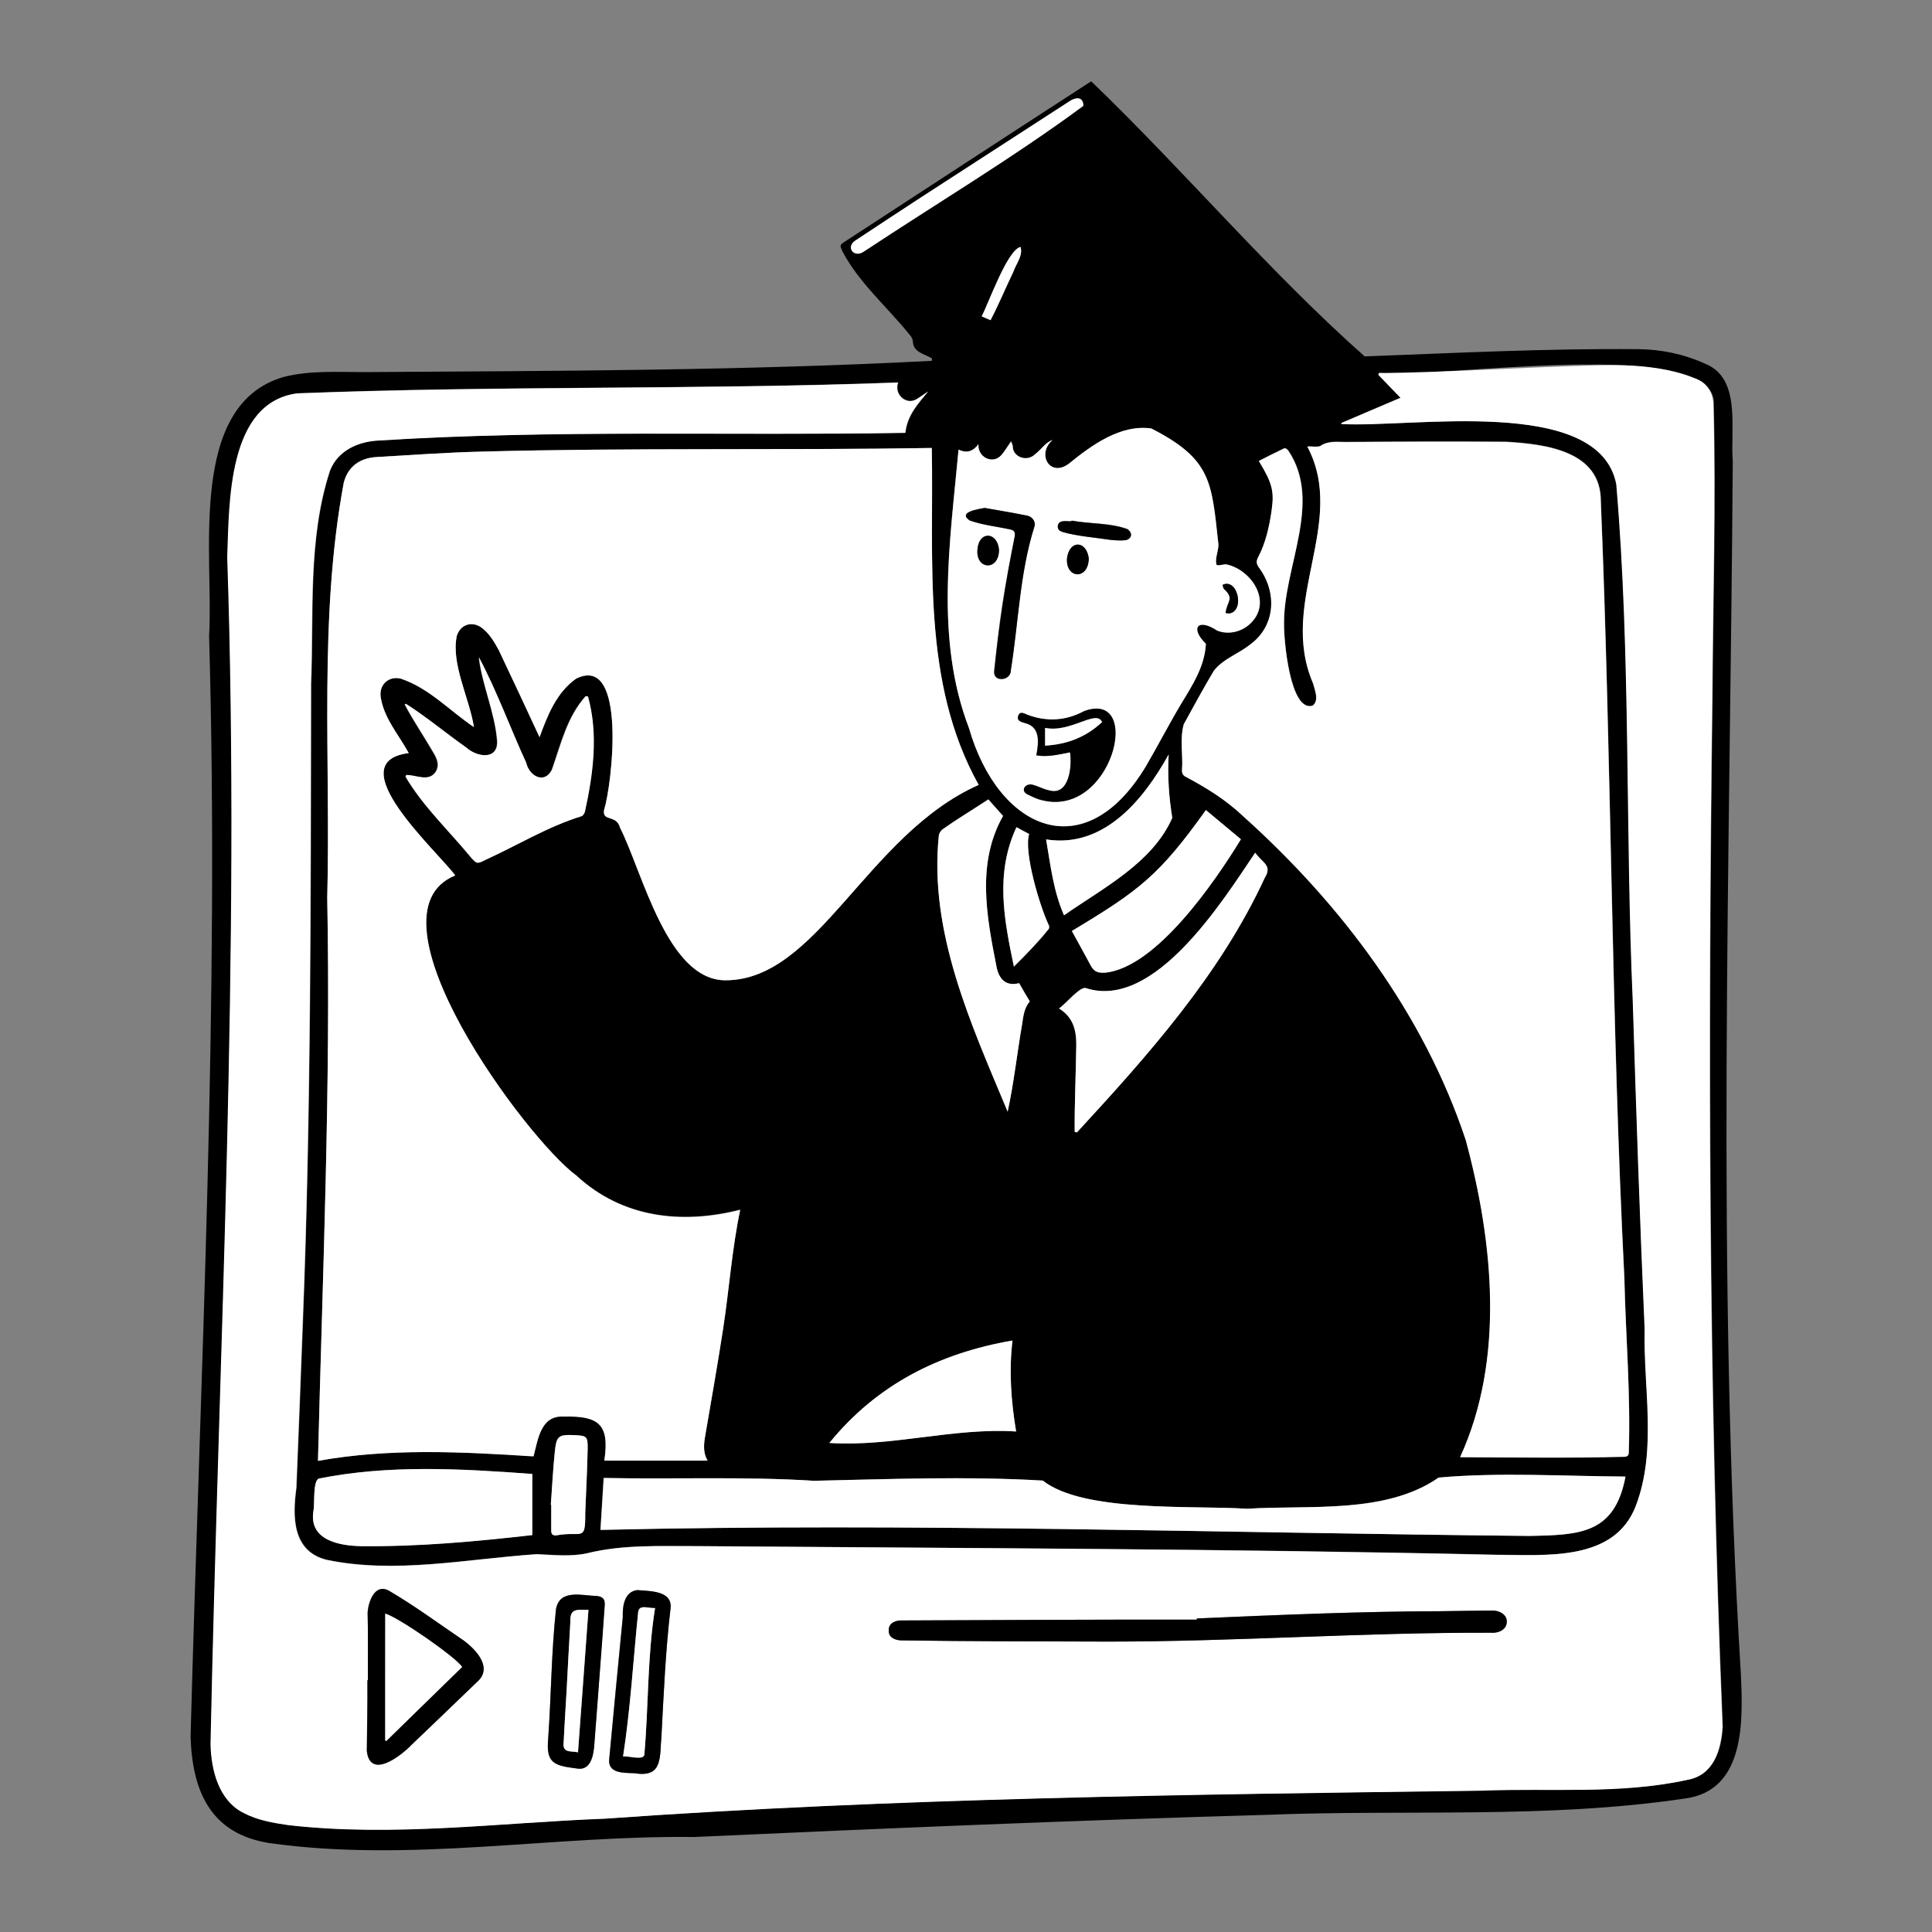 <svg width="960" height="960" viewBox="0 0 960 960" fill="none" xmlns="http://www.w3.org/2000/svg">
<rect x="0" y="0" width="960" height="960" fill="#808080" stroke="none"/>
<path d="M94.7 862.798C99.6 680.498 109.1 498.298 103.9 315.898C106.3 276.898 92.7 201.198 141 187.298C154 183.998 167.5 184.898 180.8 184.898C274.8 184.298 369.4 184.198 463 179.298C463 178.898 463.1 178.498 463.1 178.098C459.3 175.798 453.8 175.098 453.6 169.698C453.5 168.598 453 167.398 452.2 166.598C441.1 152.698 427.1 140.898 418.7 125.098C417.2 121.698 417.1 121.798 420.2 119.798C460.9 93.298 501.4 66.798 542.2 40.398C588.3 84.698 630.7 135.098 678.1 177.098C723.3 175.398 768.6 173.098 813.9 173.498C825.4 173.598 836.6 175.898 847.2 180.698C865.4 187.898 859.7 213.198 861 228.998C859.7 429.698 852.8 630.898 865 831.398C866.1 854.898 867.4 889.798 837.1 893.698C768.4 903.898 698.3 898.998 628.9 901.798C534.2 904.498 439.5 908.498 344.9 912.798C274.6 911.898 203.8 925.698 133.8 915.798C104.6 911.198 95.5 889.998 94.7 862.798ZM666.5 210.198C666.5 210.298 666.6 210.498 666.6 210.598C701.3 212.698 794.6 196.198 803.3 240.498C810.6 325.798 807.7 411.998 811.5 497.598C813.1 551.898 814.9 606.198 817.4 660.498C816.7 689.598 823.5 720.098 813.1 747.898C802.6 776.198 768.2 772.498 743.5 772.498C611.2 769.498 478.8 769.298 346.5 768.198C328.2 768.198 309.7 767.298 291.6 771.798C283.7 773.498 275 772.498 266.9 772.198C232.4 774.498 196.6 782.098 162.4 774.998C145.4 770.698 145.3 753.598 147.4 739.198C148.5 711.698 149.6 684.198 150.6 656.798C154.7 551.198 154.5 445.498 154.7 339.798C156.1 304.598 153 267.698 164.1 233.798C168.1 223.698 178.3 219.198 188.6 218.798C275.6 213.298 362.9 216.598 450 214.998C451 206.198 456.4 200.498 461.3 194.498C459.4 195.598 457.7 196.998 455.9 198.098C450.5 201.598 444.2 195.898 446.4 189.998C346.9 193.698 247.2 191.498 147.8 195.398C113.1 199.898 114.2 249.998 113.1 276.798C119.7 473.498 108.9 669.998 104.8 866.598C105.1 879.498 108.8 894.598 121.3 900.798C128.3 904.398 135.8 905.698 143.4 906.798C195.7 912.798 248.4 905.598 300.8 903.598C445.6 893.298 590.8 891.598 736 889.698C770.2 888.298 805 891.698 838.7 884.298C851.6 881.898 855.4 869.598 856.1 857.998C849.1 687.998 848.8 517.498 851 347.098C851.3 298.498 852.8 249.898 851.6 201.298C854.5 165.798 711.9 188.698 685.3 185.198C685.2 185.498 685.2 185.798 685.1 186.098C688.6 189.698 692.1 193.298 696.1 197.498C685.6 201.998 676.1 206.098 666.5 210.198ZM158 725.898C193.5 719.498 229.4 721.398 265.1 723.498C267.4 714.898 268.7 703.198 279.9 703.698C297.5 703.398 303 707.398 300.3 725.598C317.6 725.598 334.5 725.598 351.6 725.598C349.2 721.598 349.7 717.298 350.5 712.798C353.5 695.298 356.6 677.798 359.3 660.198C362.4 640.498 363.7 620.498 367.8 600.998C338.7 608.398 309.2 605.098 286.4 583.998C261.6 565.998 178.8 454.298 226.2 434.998C217.6 423.198 167.8 378.798 203.1 374.198C198 364.998 190.5 356.498 189.1 345.898C188.5 339.998 193.3 335.798 199.1 337.198C213.2 341.898 223.2 352.998 235.5 361.298C233.3 346.998 224 329.798 227 315.898C228.8 310.498 234.2 308.498 238.9 311.598C243 314.398 245.7 318.898 247.9 323.198C254.7 337.598 261.4 351.798 268.1 366.298C272.1 355.398 276.5 344.098 286.3 337.198C311.9 324.898 304 390.098 300.2 402.298C299 408.598 306.2 404.398 308.1 411.298C319.2 433.098 331.4 486.998 360.5 487.098C406.3 487.098 430.7 414.698 486.3 389.998C457.7 338.798 464.1 278.798 463 222.598C388.4 223.898 313.9 222.398 239.3 224.398C221.9 224.898 204.5 226.098 187.1 227.098C178.8 227.598 172.8 231.798 170.8 239.898C158.3 307.598 164.4 377.598 162.6 446.098C164.4 539.398 160.3 632.598 158 725.898ZM649.6 221.898C669.7 259.598 635.1 298.998 652.5 339.298C653.4 342.698 655.7 347.998 652.3 350.498C641.1 354.098 637.8 317.098 638.1 309.498C637.9 281.498 657.3 249.498 640.3 223.898C639.9 223.298 638.7 222.398 638.3 222.598C634 224.598 629.8 226.698 625.6 228.898C632.4 240.098 633.3 243.998 631.9 253.798C630.7 261.798 629 269.598 625.2 276.798C624.2 278.698 624.4 280.198 625.7 281.898C634.7 294.198 634 310.798 621.3 320.098C615.6 324.698 607.7 327.298 603.2 333.198C598 341.898 593.2 350.798 588.3 359.698C586.2 366.898 588 374.998 587.4 382.598C587.4 384.298 587.9 385.098 589.4 385.898C599.6 391.298 609.4 397.398 617.8 405.398C666.6 449.098 707.6 503.698 728.4 566.298C742.1 616.998 747.9 675.298 725.6 723.898C752.8 723.998 780.1 724.398 807.3 723.698C808.8 723.698 809.4 723.098 809.4 721.498C810.3 692.698 807.8 663.798 807.2 634.898C800.7 506.298 800.8 377.498 795.5 248.898C795.6 223.898 768 220.598 748.4 219.398C721.8 219.198 695.3 219.298 668.7 219.498C664.5 219.498 660 218.798 656.1 221.498C654.1 222.398 651.6 221.698 649.6 221.898ZM476.3 223.398C472 269.398 464.5 317.498 481.5 361.898C496 412.198 538.8 431.698 569.4 380.798C575.4 370.598 580.8 359.998 586.9 349.798C592.6 340.398 598.5 331.298 599.2 319.998C591 311.898 595.3 306.998 604.8 313.398C610.5 315.698 617.6 313.998 621.9 309.298C632 298.698 621.9 283.398 609.7 280.598C608.2 280.198 605.9 281.398 604.5 280.798C603.4 277.298 606 273.098 605.3 269.498C602.1 238.998 601.7 228.198 572.1 212.998C556.8 210.798 542.4 221.298 531.1 230.498C521.7 237.598 514.9 225.598 523 218.698C519.5 219.898 517.3 223.598 514.3 225.798C510.5 229.798 503.1 227.398 503.2 221.598C503.2 220.998 502.8 220.498 502.4 219.398C500.4 222.098 499.5 223.898 497.5 226.298C493.1 231.098 485.6 227.098 486.2 220.798C483.5 224.298 480.4 225.398 476.3 223.398ZM807.7 733.698C777 733.598 745.1 731.498 714.8 734.198C688.4 752.498 650.4 747.698 619.6 749.698C592.6 747.898 538.4 751.698 518.1 735.698C480.6 733.398 442 734.898 404.4 735.798C369.7 733.598 334.7 735.098 299.9 734.398C299.4 743.198 298.8 751.598 298.3 760.198C452.2 756.598 606.2 761.698 760.1 763.198C784.7 762.598 802.4 762.298 807.7 733.698ZM201.9 385.098C201.7 385.398 201.5 385.698 201.4 385.998C210.1 400.698 222.7 412.498 233.5 425.598C236.8 429.398 236.8 429.398 241.2 427.198C257 419.998 271.9 410.798 288.7 405.598C289.5 405.398 290.3 404.098 290.5 403.198C294.6 384.498 297.2 364.798 292 346.098C291.6 345.998 291.3 345.998 290.9 345.898C281.6 356.198 278.6 369.698 274.1 382.498C270.4 389.798 262.7 385.498 261.3 378.998C253.3 361.598 246.8 343.398 237.8 326.598C239.4 340.298 245.9 354.098 246.9 368.298C247.3 377.898 236.8 376.198 231.6 371.498C221.5 364.298 211.9 356.298 201.5 349.698C201.3 349.798 201.2 349.998 201 350.098C205.4 358.398 210.7 366.098 215.3 374.198C217.1 377.198 218.4 380.498 216.1 383.798C212.7 388.598 206.8 384.998 201.9 385.098ZM264.5 732.398C229.1 729.798 193.5 727.698 158.5 734.598C155.3 735.598 156.5 747.598 155.7 750.998C153.5 765.198 168.5 768.098 179.5 768.198C208 768.498 236.2 765.998 264.5 762.698C264.5 752.598 264.5 742.598 264.5 732.398ZM623.7 423.698C607.5 447.798 573.7 501.898 539.6 490.998C536.7 489.898 529.4 499.098 526.2 501.098C533.1 505.298 534.9 511.698 534.8 519.398C534.6 533.698 533.9 548.098 534 562.398C534.4 562.498 534.7 562.598 535.1 562.698C570.6 524.198 606.2 484.298 628.4 436.298C632.4 429.898 627.3 428.898 623.7 423.698ZM511.7 497.598C509.9 494.498 508.1 491.598 506.4 488.598C499.6 490.398 496.2 486.298 495.1 480.098C490.2 455.298 485.2 428.898 498.4 405.498C496.1 402.798 493.6 400.098 491.1 397.298C486.5 400.998 466.8 410.998 466.5 415.198C461.5 463.398 482.6 508.998 500.7 552.398C503.8 538.098 505.4 523.298 507.9 508.798C508.5 504.898 508.9 500.898 511.7 497.598ZM412.1 716.998C443.3 718.998 473.8 709.298 504.9 711.298C502.3 695.998 501.3 681.098 503.1 666.098C466.6 672.398 435.7 687.998 412.1 716.998ZM532.6 462.598C535.6 468.098 538.6 473.298 541.3 478.598C543.3 482.498 544.7 483.598 549.1 483.398C574.5 480.898 603.8 438.098 616.6 417.098C610.9 412.298 605.1 407.498 599.2 402.598C576 434.898 566.2 442.398 532.6 462.598ZM528.7 454.798C548.3 441.198 572.6 428.798 582.5 406.398C580.8 395.898 580.1 385.498 580.7 374.898C568.4 397.098 548.7 421.698 519.8 417.098C522 429.898 523.4 442.698 528.7 454.798ZM503.8 480.298C506.8 476.898 522.3 462.798 521.1 459.898C516.8 450.798 508.5 423.598 511.3 414.498C509 413.298 507.3 412.398 505 411.098C494.4 433.998 498.9 456.798 503.8 480.298ZM538.3 52.598C538.3 47.798 534.4 48.298 531.7 50.198C507.1 66.098 482.5 81.998 458 97.898C447.2 104.898 436.4 112.098 425.6 119.198C419.9 122.398 424.2 128.598 429.3 124.998C465.5 100.998 503.5 78.298 538.3 52.598ZM273.7 747.698C273.8 747.698 273.8 747.698 273.9 747.698C273.9 751.998 273.9 756.198 273.9 760.498C273.9 762.298 274.6 763.098 276.5 762.898C289.3 760.598 290.9 766.398 290.8 751.898C291.2 741.298 291.8 730.598 292 719.998C292.1 713.698 291.6 713.398 285.2 713.098C277.6 712.798 276.5 713.398 275.7 721.198C274.8 729.998 274.4 738.798 273.7 747.698ZM492.2 159.098C496.3 151.198 499.7 142.998 503.6 134.898C505 130.898 508.4 127.098 507.1 122.698C500.6 124.198 491.5 149.898 487.8 157.198C489.4 157.898 490.7 158.498 492.2 159.098Z" fill="black"/>
<path d="M666.5 210.2C676 206.1 685.6 202.1 695.9 197.7C691.9 193.6 688.4 189.9 684.9 186.3C685 186 685 185.7 685.1 185.4C719.2 185 753.3 182.7 787.4 181.7C805.7 181 824.4 181.1 841.7 187.8C848.2 189.9 851.2 194.8 851.4 201.4C852.6 250 851.1 298.6 850.8 347.2C848.6 517.5 848.9 688 855.9 858.1C855.1 869.6 851.5 882.1 838.5 884.4C804.8 891.8 770 888.4 735.8 889.8C590.7 891.7 445.4 893.4 300.6 903.7C248.2 905.7 195.6 912.9 143.2 906.9C135.6 905.8 128 904.5 121.1 900.9C108.6 894.7 104.9 879.5 104.6 866.7C108.7 670.1 119.5 473.6 112.9 276.9C113.9 249.8 113 200.1 147.6 195.5C247 191.6 346.7 193.8 446.2 190.1C444 196 450.3 201.8 455.7 198.2C457.5 197.1 459.2 195.8 461.1 194.6C456.1 200.6 450.7 206.3 449.8 215.1C362.7 216.6 275.4 213.4 188.4 218.9C178.2 219.3 167.8 223.8 163.9 233.9C152.8 267.7 155.9 304.7 154.5 339.9C154.3 445.6 154.6 551.3 150.4 656.9C149.4 684.4 148.3 711.9 147.2 739.3C145.3 753.7 145.1 770.9 162.2 775.1C196.4 782.3 232.2 774.6 266.7 772.3C274.8 772.7 283.5 773.6 291.4 771.9C309.6 767.4 328 768.4 346.3 768.3C478.6 769.3 611 769.6 743.3 772.6C768 772.6 802.3 776.2 812.9 748C823.4 720.1 816.5 689.6 817.2 660.6C814.8 606.3 813 552 811.3 497.7C807.5 412.1 810.4 325.9 803.1 240.6C794.4 196.1 700.7 212.8 666.4 210.7C666.6 210.5 666.6 210.3 666.5 210.2ZM594.7 804.2C594.7 804.4 594.7 804.6 594.7 804.8C545.9 804.7 497.1 805 448.4 805.2C445.3 805 441.5 806.4 441.6 810.1C441.4 813.7 444.9 815.1 448 815.1C482.3 815.6 516.7 815.6 551 815.7C614.3 815.7 677.5 811 740.9 811.3C744.4 811.6 748.6 809.9 748.7 806.1C749 802.1 744.6 799.9 741 800.3C732.7 800.4 724.4 800.5 716.1 800.6C675.7 800.7 635.2 802.4 594.7 804.2ZM182.8 834.9C182.7 834.9 182.6 834.9 182.5 834.9C182.6 846.6 182.3 858.3 182.2 870C183.8 884.3 199 872.6 204.3 867.1C215.2 856.8 226 846.3 236.8 835.9C245.1 829 236.8 820 230.5 815.3C218 806.8 205.9 797.8 192.8 790.2C186 787 183 795.8 182.6 801.1C183 812.3 182.8 823.6 182.8 834.9ZM315.4 881.1C329.6 883.5 327.7 872.9 328.6 862.6C329.8 841.5 330.7 820.3 333.1 799.3C334.2 790.3 322.9 790.7 316.7 790.1C310.1 790.8 309.2 798.2 309.4 803.5C307.1 826.9 304.9 850.2 302.7 873.6C301.6 881.3 310 880.9 315.4 881.1ZM272.4 863.8C272.3 863.8 272.3 863.8 272.4 863.8C271.2 876.3 275.5 877.3 286.7 878.7C293.4 879.8 294.8 872.4 295.2 867.2C296.3 854 297.3 840.8 298.2 827.6C298.9 817.6 299.7 807.5 300.4 797.5C300.6 794.7 299.5 793.3 296.7 793C289.2 792.8 278 789.4 276.2 799.6C273.9 820.9 273.9 842.5 272.4 863.8Z" fill="white"/>
<path d="M158 725.898C160.3 632.598 164.4 539.398 162.6 446.098C164.4 377.498 158.2 307.598 170.8 239.898C172.9 231.798 178.8 227.598 187.1 227.098C204.5 226.098 221.9 224.798 239.3 224.398C313.9 222.398 388.4 223.798 463 222.598C464.1 278.798 457.7 338.798 486.3 389.998C430.5 414.898 406.5 487.098 360.5 487.098C331.5 487.198 319.2 433.098 308.1 411.298C306.3 404.398 299 408.598 300.2 402.298C304.1 390.198 311.7 324.598 286.3 337.198C276.5 344.098 272.1 355.398 268.1 366.298C261.4 351.798 254.7 337.598 247.9 323.198C245.6 318.898 242.9 314.398 238.9 311.598C234.1 308.498 228.7 310.498 227 315.898C224 329.798 233.3 347.098 235.5 361.298C223.2 352.998 213.2 341.898 199.1 337.198C193.3 335.798 188.5 339.998 189.1 345.898C190.5 356.598 198.1 364.998 203.1 374.198C167.9 378.698 217.5 423.098 226.2 434.998C178.8 454.298 261.5 565.898 286.4 584.198C309.1 605.198 338.6 608.598 367.8 601.198C363.7 620.798 362.3 640.698 359.3 660.398C356.6 677.998 353.5 695.398 350.5 712.998C349.7 717.398 349.2 721.798 351.6 725.798C334.5 725.798 317.6 725.798 300.3 725.798C303 707.598 297.5 703.498 279.9 703.898C268.7 703.398 267.4 714.998 265.1 723.698C229.4 721.398 193.5 719.498 158 725.898Z" fill="white"/>
<path d="M649.6 221.897C651.6 221.597 654.2 222.297 656 221.697C659.9 218.997 664.4 219.697 668.6 219.697C695.2 219.497 721.7 219.397 748.3 219.597C767.9 220.697 795.5 224.097 795.4 249.097C800.7 377.697 800.6 506.497 807.1 635.097C807.8 663.897 810.3 692.797 809.3 721.697C809.3 723.197 808.7 723.797 807.2 723.897C780 724.597 752.7 724.197 725.5 724.097C747.8 675.497 742 617.197 728.3 566.497C707.5 503.897 666.5 449.397 617.7 405.597C609.3 397.597 599.5 391.497 589.3 386.097C587.8 385.297 587.3 384.397 587.3 382.797C587.9 375.297 586.1 367.197 588.2 359.897C593.1 350.997 597.9 342.097 603.1 333.397C607.6 327.497 615.5 324.897 621.2 320.297C633.9 310.997 634.6 294.297 625.6 282.097C624.3 280.397 624.1 278.897 625.1 276.997C628.9 269.797 630.6 261.997 631.8 253.997C633.2 244.197 632.3 240.297 625.5 229.097C629.7 226.997 634 224.797 638.2 222.797C638.6 222.597 639.8 223.397 640.2 224.097C657.2 249.597 637.8 281.697 638 309.697C637.8 317.497 640.9 354.097 652.2 350.697C655.6 348.097 653.3 342.897 652.4 339.497C635 298.997 669.6 259.697 649.6 221.897Z" fill="white"/>
<path d="M476.3 223.397C480.4 225.397 483.5 224.297 486.2 220.697C485.6 226.997 493.1 230.997 497.5 226.197C499.5 223.897 500.5 221.997 502.4 219.297C502.8 220.397 503.1 220.997 503.2 221.497C503.1 227.297 510.5 229.597 514.3 225.697C517.3 223.497 519.5 219.797 523 218.597C514.9 225.597 521.7 237.397 531.1 230.397C542.4 221.197 556.8 210.697 572.1 212.897C601.6 227.997 602 238.997 605.3 269.397C606 272.997 603.4 277.197 604.5 280.697C605.9 281.297 608.2 280.097 609.7 280.497C621.8 283.297 632 298.597 621.9 309.197C617.5 313.897 610.5 315.597 604.8 313.297C595.1 306.897 591.2 312.097 599.2 319.897C598.6 331.197 592.6 340.297 586.9 349.697C580.8 359.897 575.4 370.397 569.4 380.697C538.9 431.597 496 412.197 481.5 361.797C464.5 317.497 472.1 269.397 476.3 223.397ZM531.7 373.797C532.8 380.897 531.2 395.697 521.1 392.797C518.3 392.197 515.7 390.697 512.9 389.997C509.5 389.197 506.8 392.997 510.5 394.797C512.9 395.897 515.3 397.197 517.8 397.697C552.7 406.297 568.1 342.797 538.7 353.397C529.7 358.297 520.2 358.897 510.5 355.297C508.9 354.697 506.8 353.297 505.9 355.697C505 358.297 507.5 358.797 509.4 359.397C517.1 361.397 516 369.097 514.9 375.397C520.7 376.297 526 374.897 531.7 373.797ZM489.3 252.397C486 252.897 475.7 254.497 481.8 258.697C488.2 260.897 495.1 261.597 501.7 263.097C504 263.497 504.6 264.497 504.1 266.797C502 277.897 499.7 289.097 498 300.297C496.3 311.297 495.2 322.297 493.9 333.297C493.6 336.297 495.5 337.897 498.5 337.397C500.9 336.997 501.9 335.297 502.2 333.097C506 309.397 506.6 285.097 513.8 262.097C514.8 259.597 513.2 256.797 510.3 256.297C503.3 254.797 496.2 253.597 489.3 252.397ZM532.5 258.697C532.5 258.797 532.5 258.897 532.5 258.997C530.2 259.197 526.3 257.997 525.8 261.297C525.6 263.097 526.8 263.897 528.3 264.397C535.8 266.497 543.7 266.997 551.5 268.197C554.2 268.497 556.9 268.697 559.6 268.397C562.6 267.497 563 264.697 560.3 262.897C551.5 259.697 541.6 260.297 532.5 258.697ZM496.4 273.097C495.6 264.197 486.5 263.697 485.7 272.997C484.7 283.197 496.4 283.897 496.4 273.097ZM541 277.397C539.8 268.597 531.5 268.097 530.2 277.297C529.4 287.597 540.9 288.497 541 277.397ZM615.2 298.297C615.1 293.497 612 288.497 607.6 290.497C607.8 291.197 607.8 292.197 608.3 292.597C613.7 297.497 609.5 298.897 609.1 304.497C613.2 305.797 615.4 301.697 615.2 298.297Z" fill="white"/>
<path d="M807.7 733.697C802.3 762.297 784.9 762.697 760.2 763.197C606.3 761.697 452.3 756.597 298.4 760.197C298.9 751.597 299.5 743.197 300 734.397C334.8 735.097 369.7 733.597 404.5 735.797C442.2 734.997 480.7 733.497 518.2 735.697C538.4 751.697 592.7 747.897 619.7 749.697C650.6 747.697 688.4 752.597 714.9 734.197C745.2 731.497 777 733.497 807.7 733.697Z" fill="white"/>
<path d="M201.9 385.098C206.8 384.998 212.7 388.598 216.4 383.798C218.7 380.498 217.4 377.198 215.6 374.198C210.9 366.098 205.6 358.398 201.2 350.098C201.4 349.998 201.5 349.798 201.7 349.698C212.2 356.398 221.7 364.398 231.8 371.498C237 376.198 247.5 377.798 247.1 368.298C246 354.198 239.6 340.398 238 326.598C247 343.498 253.5 361.598 261.5 378.998C263 385.598 270.5 389.898 274.3 382.498C278.8 369.798 281.8 356.298 291.1 345.898C291.5 345.998 291.8 345.998 292.2 346.098C297.4 364.798 294.8 384.498 290.7 403.198C290.5 404.098 289.7 405.398 288.9 405.598C272.1 410.798 257.2 419.998 241.4 427.198C237 429.398 237 429.398 233.7 425.598C222.9 412.498 210.3 400.698 201.6 385.998C201.5 385.698 201.7 385.398 201.9 385.098Z" fill="white"/>
<path d="M264.5 732.4C264.5 742.6 264.5 752.5 264.5 762.8C236.1 766 208 768.6 179.5 768.3C168.5 768.1 153.6 765.3 155.7 751.1C156.5 747.7 155.3 735.7 158.5 734.7C193.5 727.7 229.1 729.8 264.5 732.4Z" fill="white"/>
<path d="M623.7 423.699C627.3 428.899 632.4 429.799 628.4 436.299C606.2 484.299 570.6 524.199 535.1 562.699C534.7 562.599 534.4 562.499 534 562.399C533.9 548.099 534.6 533.699 534.8 519.399C534.9 511.699 533.1 505.299 526.2 501.099C529.3 499.099 536.8 489.899 539.6 490.999C573.6 501.999 607.4 447.899 623.7 423.699Z" fill="white"/>
<path d="M511.7 497.599C508.9 500.799 508.5 504.799 507.9 508.799C505.4 523.299 503.8 538.099 500.7 552.399C482.6 508.999 461.5 463.399 466.5 415.199C466.6 414.099 467.4 412.799 468.3 412.099C475.8 406.999 483.4 402.199 491.1 397.199C493.6 399.999 496 402.799 498.4 405.399C485.2 428.799 490.2 455.099 495.1 479.999C496.2 486.199 499.6 490.299 506.4 488.499C508.1 491.599 509.9 494.599 511.7 497.599Z" fill="white"/>
<path d="M412.1 716.998C435.7 687.998 466.6 672.398 503.1 666.098C501.3 681.198 502.4 696.098 504.9 711.298C473.8 709.298 443.3 718.998 412.1 716.998Z" fill="white"/>
<path d="M532.6 462.6C566.3 442.4 576.1 434.9 599.2 402.5C605.1 407.4 610.9 412.2 616.6 417C603.7 438.1 574.6 480.7 549.1 483.3C544.7 483.5 543.3 482.5 541.3 478.5C538.5 473.3 535.6 468.1 532.6 462.6Z" fill="white"/>
<path d="M528.7 454.798C523.4 442.698 522 429.898 519.8 417.098C548.6 421.698 568.4 397.098 580.7 374.898C580.1 385.498 580.8 395.998 582.5 406.398C572.6 428.798 548.3 441.098 528.7 454.798Z" fill="white"/>
<path d="M503.8 480.3C498.9 456.8 494.4 434 505.1 411C507.4 412.3 509.1 413.2 511.4 414.4C508.6 423.5 516.8 450.7 521.2 459.8C521.5 460.3 521.4 461.4 521 461.8C515.3 468.4 510.3 474 503.8 480.3Z" fill="white"/>
<path d="M538.3 52.597C503.5 78.297 465.5 100.997 429.2 124.997C424.1 128.497 419.8 122.397 425.5 119.197C436.3 112.097 447.1 104.897 457.9 97.897C482.4 81.998 507 66.097 531.6 50.197C534.3 48.397 538.3 47.797 538.3 52.597Z" fill="white"/>
<path d="M273.7 747.698C274.3 738.898 274.8 729.998 275.7 721.198C276.5 713.498 277.6 712.798 285.2 713.098C291.6 713.398 292.1 713.598 292 719.998C291.8 730.598 291.2 741.298 290.8 751.898C290.9 766.498 289.3 760.598 276.5 762.898C274.6 763.098 273.9 762.298 273.9 760.498C273.9 756.198 273.9 751.998 273.9 747.698C273.9 747.698 273.8 747.698 273.7 747.698Z" fill="white"/>
<path d="M492.2 159.099C490.8 158.499 489.4 157.899 487.8 157.199C491.5 149.999 500.6 124.199 507.1 122.699C508.4 127.099 504.9 130.899 503.6 134.899C499.7 142.999 496.3 151.199 492.2 159.099Z" fill="white"/>
<path d="M594.7 804.197C635.2 802.497 675.6 800.697 716.1 800.597C724.4 800.497 732.7 800.297 741 800.297C744.6 799.997 749.1 802.197 748.7 806.097C748.5 809.897 744.4 811.597 740.9 811.297C677.6 811.097 614.4 815.697 551 815.697C516.7 815.597 482.3 815.597 448 815.097C444.9 815.097 441.4 813.697 441.6 810.097C441.5 806.397 445.2 804.997 448.4 805.197C497.2 804.997 546 804.697 594.7 804.797C594.7 804.597 594.7 804.397 594.7 804.197Z" fill="black"/>
<path d="M182.8 834.898C182.8 823.598 182.9 812.398 182.7 801.098C183.2 795.798 186.2 786.998 192.9 790.198C205.9 797.798 218.1 806.798 230.6 815.298C236.9 819.998 245.1 828.998 236.9 835.898C226.1 846.298 215.3 856.698 204.4 867.098C199.1 872.598 183.9 884.398 182.3 869.998C182.4 858.298 182.7 846.598 182.6 834.898C182.7 834.898 182.8 834.898 182.8 834.898ZM191.4 864.698C191.6 864.898 191.7 864.998 191.9 865.198C204.5 852.898 217 840.598 229.7 828.298C226.5 823.498 198.6 803.998 191.5 801.798C191.4 822.798 191.4 843.698 191.4 864.698Z" fill="black"/>
<path d="M315.4 881.098C310 880.898 301.6 881.398 302.8 873.598C305 850.198 307.2 826.798 309.5 803.498C309.3 798.298 310.2 790.798 316.8 790.098C323 790.698 334.3 790.298 333.2 799.298C330.7 820.298 329.8 841.498 328.7 862.598C327.7 872.798 329.6 883.498 315.4 881.098ZM325.5 798.998C322.6 799.398 317.5 796.898 317.1 800.998C314.7 824.998 313.3 848.898 309.6 872.698C312.3 872.198 320.2 874.998 320.2 871.498C322.3 847.098 321.7 823.298 325.5 798.998Z" fill="black"/>
<path d="M272.4 863.799C273.9 842.399 274 820.899 276.3 799.699C278 789.399 289.3 792.899 296.8 793.099C299.6 793.399 300.7 794.799 300.5 797.599C299.8 807.599 299.1 817.699 298.3 827.699C297.3 840.899 296.3 854.099 295.3 867.299C294.9 872.399 293.5 879.899 286.8 878.799C275.5 877.299 271.2 876.399 272.4 863.799C272.3 863.799 272.3 863.799 272.4 863.799ZM292.4 799.899C286.6 799.999 283.1 798.999 283.4 806.099C282.7 817.699 282.2 829.299 281.5 840.899C281 849.699 280.4 858.499 280 867.199C280.2 871.099 284 869.999 287.2 870.799C289 846.999 290.7 823.599 292.4 799.899Z" fill="black"/>
<path d="M531.7 373.797C526 374.897 520.7 376.297 515 375.297C516.1 368.997 517.2 361.297 509.5 359.297C507.6 358.697 505.1 358.297 506 355.597C506.9 353.097 509 354.597 510.6 355.197C520.3 358.797 529.8 358.197 538.8 353.297C568.2 342.697 552.8 406.297 517.9 397.597C515.4 397.097 512.9 395.797 510.6 394.697C506.8 392.797 509.5 389.097 513 389.897C515.8 390.597 518.4 392.097 521.2 392.697C531.3 395.697 532.8 380.897 531.7 373.797ZM519.3 370.497C530.3 369.897 539.7 366.197 547.6 358.797C544.8 352.297 532 364.297 519.3 361.697C519.3 364.797 519.3 367.497 519.3 370.497Z" fill="black"/>
<path d="M489.3 252.398C496.2 253.598 503.3 254.798 510.4 256.198C513.2 256.798 514.9 259.498 513.9 261.998C506.7 284.998 506.1 309.298 502.3 332.998C502.5 338.298 493.2 339.298 494.1 333.198C496.3 310.898 499.7 288.698 504.2 266.698C504.6 264.398 504 263.398 501.8 262.998C495.2 261.598 488.3 260.898 481.9 258.598C475.7 254.498 486 252.998 489.3 252.398Z" fill="black"/>
<path d="M532.5 258.699C541.6 260.399 551.5 259.799 560.1 262.899C562.8 264.799 562.5 267.599 559.4 268.399C556.7 268.699 554 268.499 551.3 268.199C543.6 266.999 535.7 266.499 528.1 264.399C526.6 263.899 525.4 263.199 525.6 261.299C526.1 257.999 530 259.199 532.3 258.999C532.5 258.899 532.5 258.799 532.5 258.699Z" fill="black"/>
<path d="M496.4 273.099C496.5 283.899 484.7 283.199 485.7 272.999C486.4 263.599 495.6 264.199 496.4 273.099Z" fill="black"/>
<path d="M541 277.4C540.9 288.4 529.3 287.6 530.2 277.3C531.5 268.1 539.9 268.6 541 277.4Z" fill="black"/>
<path d="M615.2 298.298C615.4 301.698 613.2 305.798 609 304.598C609.5 299.098 613.7 297.598 608.2 292.698C607.7 292.198 607.7 291.298 607.5 290.598C612 288.498 615.1 293.498 615.2 298.298Z" fill="black"/>
<path d="M191.4 864.697C191.4 843.697 191.4 822.797 191.4 801.797C198.5 803.997 226.5 823.497 229.6 828.297C217 840.597 204.4 852.897 191.8 865.197C191.7 864.997 191.6 864.897 191.4 864.697Z" fill="white"/>
<path d="M325.5 799C321.6 823.3 322.3 847.2 320.2 871.6C320.2 875.1 312.4 872.4 309.6 872.8C313.3 848.9 314.6 825.1 317.1 801.1C317.6 796.9 322.6 799.4 325.5 799Z" fill="white"/>
<path d="M292.4 799.897C290.7 823.597 288.9 846.997 287.2 870.697C284 869.997 280.2 870.997 280 867.097C280.4 858.297 281 849.497 281.5 840.797C282.1 829.197 282.7 817.597 283.4 805.997C283.1 798.997 286.6 799.897 292.4 799.897Z" fill="white"/>
<path d="M519.3 370.5C519.3 367.5 519.3 364.8 519.3 361.7C532 364.3 544.8 352.3 547.6 358.8C539.7 366.2 530.3 369.9 519.3 370.5Z" fill="white"/>
</svg>
